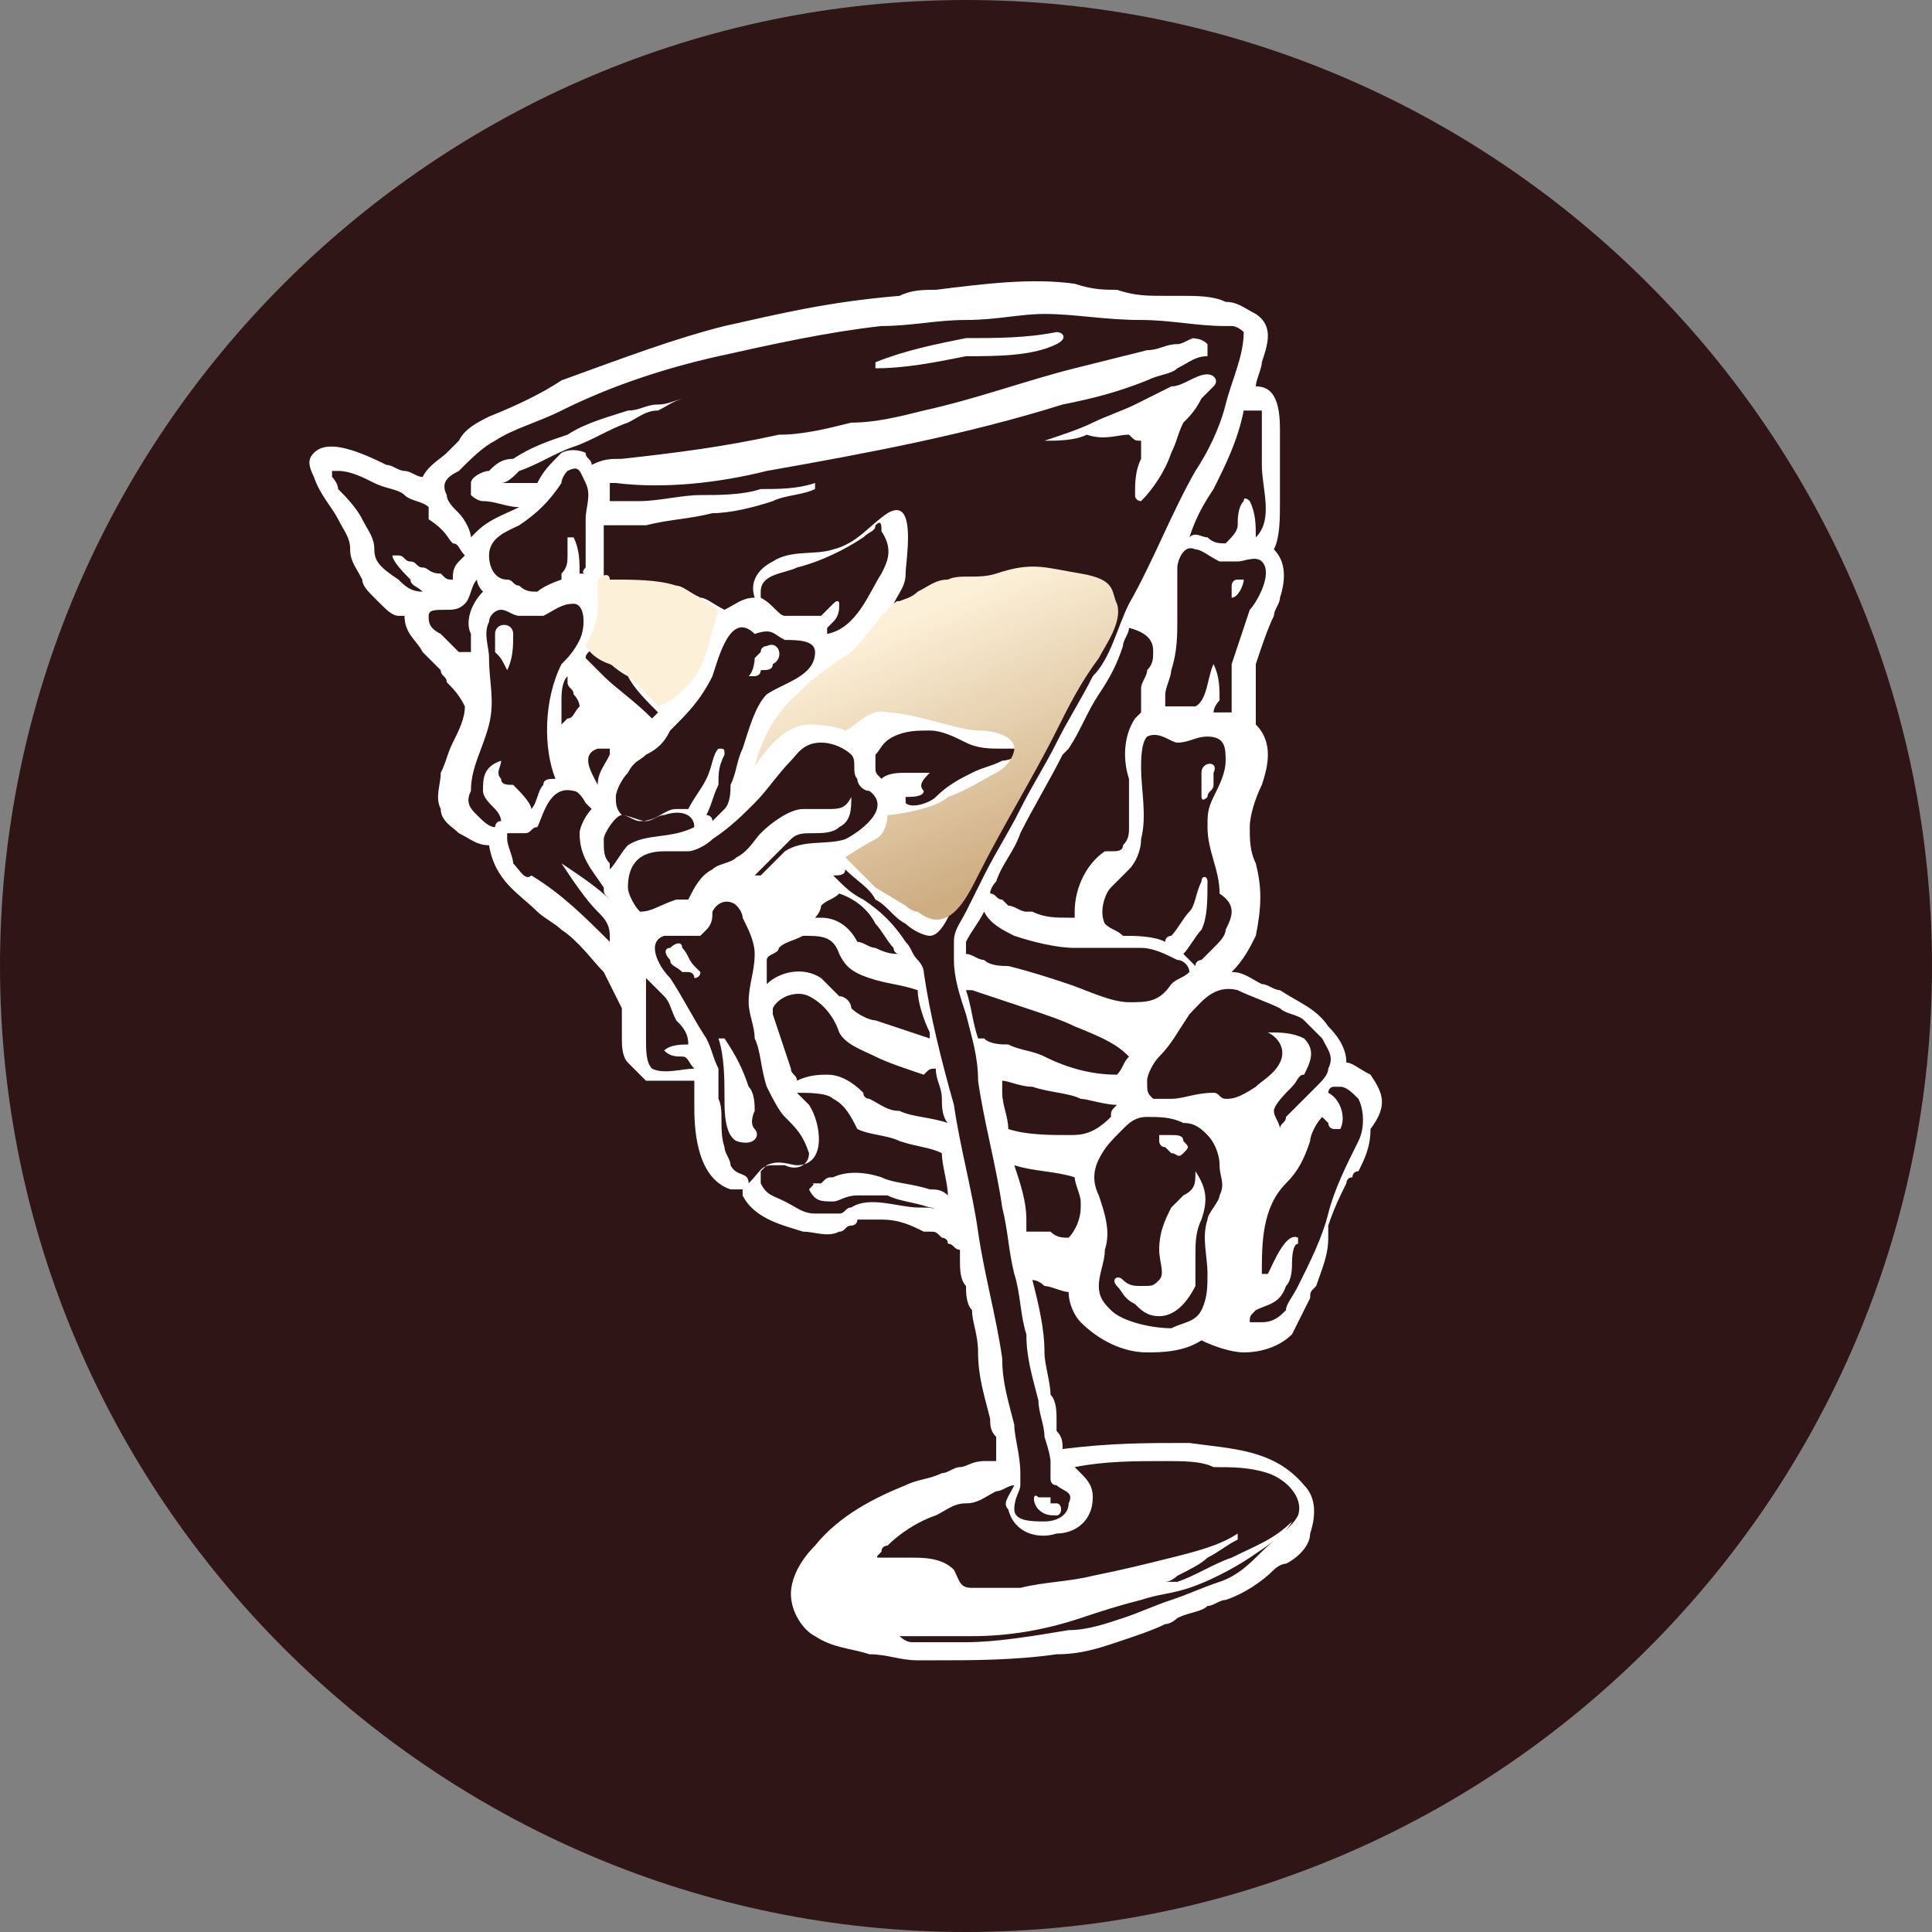<?xml version="1.0" encoding="utf-8"?>
<!-- Generator: Adobe Illustrator 27.9.0, SVG Export Plug-In . SVG Version: 6.00 Build 0)  -->
<svg version="1.1" id="圖層_1" xmlns="http://www.w3.org/2000/svg" xmlns:xlink="http://www.w3.org/1999/xlink" x="0px" y="0px"
	 viewBox="0 0 32 32" style="enable-background:new 0 0 32 32;" xml:space="preserve">
<rect x="0" y="0" width="32" height="32" fill="#808080" stroke="none"/>
<style type="text/css">
	.st0{fill:#2F1516;}
	.st1{fill:#FFFFFF;}
	.st2{fill:url(#SVGID_1_);}
	.st3{fill:url(#SVGID_00000018238490306582678480000003416924908077831063_);}
</style>
<g>
	<g id="_圖層_1">
		<path class="st0" d="M16,0L16,0c8.8,0,16,7.2,16,16v0c0,8.8-7.2,16-16,16h0C7.2,32,0,24.8,0,16v0C0,7.2,7.2,0,16,0z"/>
		<g>
			<g>
				<path class="st1" d="M22.7,17.8c-0.2-0.1-0.3-0.2-0.4-0.2c0-0.2-0.1-0.4-0.3-0.6c-0.2-0.3-0.5-0.4-0.8-0.6
					c-0.1,0-0.2-0.1-0.3-0.1c-0.2-0.1-0.3-0.2-0.5-0.2c0.2-0.2,0.3-0.4,0.4-0.6c0.1-0.5,0.1-0.8,0-1.2c-0.1-0.2-0.1-0.4-0.1-0.6
					c0-0.2,0.1-0.5,0.2-0.7c0.1-0.3,0.2-0.7-0.1-1c0-0.1,0-0.2,0-0.4c0,0,0-0.1,0-0.1c0-0.2,0-0.3,0-0.5c0.1-0.3,0.2-0.6,0.3-0.8
					c0-0.1,0.1-0.2,0.1-0.3c0.1-0.3,0.1-0.6-0.1-0.8c0.1-0.2,0.1-0.5,0.1-0.8c0-0.1,0-0.1,0-0.2c0-0.1,0-0.3,0-0.4
					c0-0.1,0-0.2,0-0.3c0-0.1,0-0.2,0-0.3c0-0.6-0.2-0.7-0.4-0.7c0-0.1,0.1-0.3,0.1-0.4c0.1-0.3,0.2-0.6-0.1-0.8
					C20.6,5.1,20.5,5,20.3,5l0,0c-0.2-0.1-0.5-0.1-0.7-0.1c-0.1,0-0.2,0-0.3,0c-0.3,0-0.5,0-0.8-0.1c-0.2,0-0.4,0-0.7-0.1
					c-0.7-0.1-1.5,0-2.3,0.1c-0.2,0-0.4,0-0.6,0.1c-1.2,0.1-2,0.3-2.9,0.5c-0.8,0.2-1.6,0.5-2.7,0.9C9,6.5,8.6,6.7,8.1,6.9
					C7.9,7,7.7,7.1,7.6,7.3C7.5,7.4,7.5,7.4,7.4,7.5c0,0,0,0,0,0l0,0C7.3,7.6,7.1,7.7,7,7.9c-0.1,0-0.2-0.1-0.3-0.1
					c-0.1,0-0.2-0.1-0.3-0.1c-0.6-0.3-1-0.4-1.2-0.2c-0.1,0.1-0.1,0.2,0,0.4c0.1,0.3,0.3,0.5,0.4,0.7c0.1,0.2,0.2,0.3,0.2,0.5
					c0,0.2,0.1,0.3,0.2,0.5C6,9.7,6.1,9.8,6.2,9.9l0,0c0,0,0,0,0.1,0.1c0.1,0.1,0.2,0.2,0.3,0.2c0,0,0.1,0,0.1,0
					c0,0.3,0.2,0.4,0.3,0.6c0,0,0.1,0.1,0.1,0.1c0.1,0.1,0.1,0.1,0.2,0.2c0,0.1,0.1,0.1,0.1,0.2c0.1,0.1,0.2,0.2,0.3,0.4
					c0,0.2-0.1,0.4-0.2,0.6c-0.1,0.2-0.1,0.3-0.2,0.5c0,0.2-0.1,0.4,0,0.6c0,0.2,0.2,0.3,0.3,0.4l0,0C7.8,13.9,7.9,14,8.1,14
					c0,0,0,0,0,0c0.1,0.6,0.5,0.8,0.8,1.1c0.1,0.1,0.3,0.2,0.4,0.3c0.3,0.2,0.5,0.5,0.7,0.7c0.1,0.2,0.2,0.4,0.3,0.6
					c0,0,0,0.1,0,0.1c0,0.1,0,0.1,0,0.2c0,0.1,0,0.2,0,0.2c0,0.1,0,0.3,0.1,0.4l0,0c0.1,0.1,0.2,0.2,0.3,0.3c0.2,0,0.4,0,0.5,0
					c0,0,0.1,0,0.1,0c0.1,0,0.1,0,0.2,0c0,0.1,0,0.2,0,0.4c0,0.3,0,1.2,0.6,1.4c0.1,0,0.2,0,0.2,0c0,0,0,0.1,0,0.1
					c0.2,0.4,0.7,0.5,1,0.6h0c0.2,0,0.4,0.1,0.6,0c0.1,0,0.1-0.1,0.2-0.1c0,0,0.1,0,0.1-0.1c0.1,0,0.2,0,0.4,0
					c0.3,0,0.5,0.1,0.7,0.2c0,0,0.1,0,0.1,0c0.1,0,0.1,0,0.2,0.1c0,0,0.1,0,0.1,0.1c0.1,0,0.1,0.1,0.2,0.1c0,0.1,0,0.1,0,0.2
					c0,0.1,0,0.3,0.1,0.4c0,0.1,0,0.3,0.1,0.4c0,0.2,0.1,0.4,0.1,0.7c0,0.4,0.1,0.7,0.2,1.1c0,0.1,0,0.2,0.1,0.3c0,0.1,0,0.2,0,0.3
					c0,0,0,0.1,0,0.1c0,0-0.1,0-0.1,0c0,0-0.1,0-0.1,0c-0.2,0-0.3,0.1-0.4,0.1c-0.1,0-0.2,0.1-0.3,0.1c-0.2,0.1-0.4,0.1-0.6,0.2
					c-0.5,0.2-1.1,0.5-1.5,1c-0.3,0.3-0.4,0.6-0.4,0.8c0,0.3,0.2,0.6,0.4,0.7c0.3,0.2,0.6,0.2,0.9,0.3c0.3,0,0.5,0.1,0.8,0.1
					c0.1,0,0.2,0,0.3,0c0.6,0,1.3,0,2-0.1c0.4,0,0.7-0.1,1-0.2c0.3-0.1,0.6-0.2,0.8-0.3c0.1,0,0.2-0.1,0.2-0.1
					c0.2-0.1,0.4-0.1,0.5-0.2c0.1,0,0.2-0.1,0.3-0.1c0.3-0.1,0.6-0.3,0.8-0.5c0,0,0.1-0.1,0.2-0.1c0.2-0.1,0.4-0.3,0.4-0.5
					c0.1-0.3,0.1-0.6-0.1-0.8c-0.5-0.6-1.2-0.6-1.9-0.7h-0.1c-0.6,0-1.2,0-2,0.1c0-0.1,0-0.2-0.1-0.3c0-0.1,0-0.2,0-0.2
					c0-0.1,0-0.3-0.1-0.4c0-0.2-0.1-0.5-0.1-0.7c0-0.4-0.1-0.8-0.2-1.2v0c0,0,0.1,0,0.2,0.1c0.1,0,0.3,0.1,0.4,0.1
					c0,0.2,0.1,0.4,0.2,0.5c0.3,0.3,0.7,0.5,1.1,0.5c0.2,0,0.6,0,0.9-0.2c0.2,0.1,0.5,0.2,0.7,0.2l0,0c0.3,0,0.6-0.1,0.8-0.3
					c0.1-0.2,0.2-0.4,0.3-0.6c0-0.1,0-0.1,0.1-0.2c0.1-0.3,0.2-0.5,0.2-0.8c0-0.1,0-0.1,0-0.2c0.1-0.3,0.2-0.5,0.3-0.7
					c0,0,0-0.1,0.1-0.1c0,0,0-0.1,0.1-0.1c0.1-0.2,0.2-0.4,0.2-0.7C23,18.3,22.9,18.1,22.7,17.8L22.7,17.8z M21.3,21.7
					c-0.1,0.1-0.2,0.2-0.4,0.2c-0.1,0-0.1,0-0.2,0c0-0.1,0-0.1,0.1-0.2c0.2-0.1,0.4-0.1,0.5-0.4c0.1-0.1,0.1-0.3,0.1-0.4
					c0,0,0-0.3,0.1-0.3c0,0,0-0.1,0-0.1c-0.2-0.1-0.4,0.4-0.5,0.6c0,0-0.1,0-0.1,0c0-0.5,0-1.1,0.4-1.5c0.2-0.2,0.3-0.4,0.4-0.7
					c0-0.1,0.1-0.3,0.2-0.4c0,0,0.1,0.1,0.1,0.1c0,0,0,0.1,0.1,0.1c0,0,0,0,0.1,0c0.1-0.2,0-0.5-0.2-0.6c0,0,0-0.1,0.1-0.1
					c0,0,0.1,0,0.1,0c0.1,0,0.2,0.1,0.3,0.2c0.1,0.2,0.1,0.5,0,0.7c-0.2,0.4-0.4,0.8-0.5,1.2c-0.1,0.4-0.3,0.8-0.5,1.2
					C21.4,21.5,21.3,21.6,21.3,21.7z M20,21.1c0,0.2,0,0.4-0.1,0.6c-0.1,0.2-0.3,0.2-0.5,0.3c-0.3,0-0.8-0.1-1-0.3
					c-0.1-0.1-0.2-0.2-0.2-0.4c0-0.2,0.1-0.4,0.1-0.6c0.1-0.3,0-0.6-0.1-0.9c-0.1-0.2-0.1-0.4,0-0.6c0.1-0.2,0.2-0.3,0.4-0.5
					c0.1-0.1,0.2-0.2,0.4-0.2c0.2,0,0.4,0,0.6,0.1c0.2,0,0.3,0.1,0.4,0.2c0.1,0.1,0.2,0.3,0.2,0.5c0,0.2,0.1,0.3,0,0.5
					c0,0.1-0.2,0.3-0.2,0.4C19.9,20.5,20,20.8,20,21.1L20,21.1z M17.7,18.8c-0.3,0-0.7,0-1-0.1c0-0.2-0.1-0.4-0.1-0.6
					c0-0.1,0-0.1,0-0.2c0.1,0,0.3,0.1,0.5,0.1c0.3,0.1,0.6,0.1,0.8,0.2c0.1,0,0.4,0.1,0.6,0.1c-0.1,0.1-0.1,0.1-0.1,0.2
					C18.1,18.8,17.9,18.8,17.7,18.8L17.7,18.8z M17.4,24.2c0,0.1,0,0.1,0,0.2c0,0,0,0,0,0.1c0,0,0,0.1,0.1,0.1c0,0,0,0,0,0
					c0.1,0.1,0.3,0.1,0.2,0.3c0,0.2-0.2,0.3-0.4,0.3c-0.2,0-0.5,0-0.5-0.2c0-0.2,0.1-0.3,0.1-0.4c0-0.1,0-0.1,0-0.2
					c0-0.3-0.1-0.6-0.1-0.8c-0.1-0.4-0.2-0.7-0.2-1.1c-0.1-0.7-0.3-1.4-0.4-2.1c-0.1-0.7-0.3-1.4-0.4-2.1c-0.2-0.7-0.4-1.5-0.5-2.2
					c0,0,0,0,0,0c0,0,0,0,0,0c0-0.1-0.1-0.2-0.1-0.2c-0.1-0.1-0.1-0.2-0.2-0.3c-0.2-0.3-0.4-0.5-0.7-0.7c-0.2-0.1-0.3-0.2-0.5-0.4
					c0.1,0,0.2,0,0.2-0.1c0.2,0.2,0.4,0.3,0.5,0.5c0.2,0.1,0.3,0.3,0.5,0.4c0.1,0.1,0.3,0.2,0.4,0.2c0.1,0,0.2-0.1,0.3-0.3
					c0.1-0.2,0.2-0.3,0.3-0.5c0.1-0.2,0.2-0.4,0.3-0.6c0.1-0.2,0.2-0.4,0.3-0.6c0.1-0.2,0.2-0.3,0.2-0.5c0-0.1,0.1-0.2,0.2-0.3
					c0,0,0.4-1.2,0.8-1.7c0.2-0.2,0.5-0.6,0.4-0.9c0-0.1,0-0.1,0-0.1c0,0,0-0.1-0.1-0.1c-0.1-0.1-0.3-0.2-0.5-0.2
					c-0.2-0.1-0.4-0.1-0.6-0.1c-0.1,0-0.1,0-0.2,0c-0.1,0-0.3,0-0.4,0c-0.3,0-0.6,0.1-0.9,0.2C15.4,9.8,15,9.9,14.8,10
					c0.1-0.2,0.2-0.3,0.2-0.5c0-0.2,0.2-1.3-0.3-1c-0.3,0.2-0.5,0.5-0.9,0.6c-0.3,0.1-0.7,0-1,0.2c-0.2,0.1-0.4,0.3-0.3,0.6
					c-0.2,0-0.3,0.1-0.5,0.2c-0.2-0.1-0.3-0.2-0.4-0.2c-0.2-0.1-0.5-0.1-0.7-0.2c-0.3-0.1-0.6-0.1-0.9-0.1c0,0,0-0.1,0-0.1
					C10,9.2,10,9,10,8.7c0,0,0,0,0,0c0,0,0.2,0,0.3,0c0.1,0,0.3,0,0.4,0c0.4-0.1,0.7-0.1,1.1-0.2c0.3,0,0.7-0.1,1-0.2
					c0.2-0.1,0.5-0.1,0.7-0.2c0,0,0-0.1,0-0.1c-0.3,0.1-0.6,0.1-0.9,0.1c-0.3,0.1-0.7,0.1-1,0.1c-0.3,0-0.7,0.1-1,0.1
					c-0.2,0-0.4,0-0.5,0c0-0.1,0-0.2,0-0.3c0,0,0.1,0,0.1,0C11,8.1,11.9,8,12.7,7.8c1.7-0.3,3.3-0.6,4.9-1.1
					c0.5-0.1,0.9-0.2,1.4-0.4c0.2-0.1,0.4-0.1,0.5-0.2C19.7,6,19.8,5.9,20,5.9c0,0,0,0,0,0c0,0,0,0,0,0c0,0,0,0,0-0.1
					c0,0,0-0.1,0-0.1c-0.1-0.1-0.2-0.1-0.4-0.1c-0.1,0-0.2,0-0.3,0c-0.1,0-0.1,0-0.2,0c0,0,0,0,0,0c0.1,0,0.3,0,0.4,0
					c0.1,0,0.2,0,0.3,0c-0.1,0-0.2,0.1-0.3,0.1c-0.2,0-0.3,0.1-0.5,0.1c-0.4,0.1-0.8,0.2-1.2,0.3c-0.8,0.2-1.6,0.5-2.5,0.7
					c-0.4,0.1-0.8,0.2-1.2,0.2c-0.4,0.1-0.8,0.2-1.2,0.2c-0.9,0.2-1.7,0.3-2.6,0.4c-0.2,0-0.3,0-0.5,0.1c0-0.1-0.1-0.1-0.1-0.2
					C9.7,7.5,9.5,7.4,9.3,7.5C9.1,7.7,9,7.8,8.9,8C8.8,8,8.6,8,8.4,8c0,0-0.1,0-0.1,0C8.4,8,8.5,7.9,8.6,7.8
					c0.3-0.1,0.6-0.3,0.9-0.4c0.3-0.1,0.6-0.3,0.9-0.4c0.2-0.1,0.3-0.2,0.5-0.2c0.2-0.1,0.3-0.2,0.5-0.2c0,0,0,0,0,0
					c-0.2,0-0.3,0.1-0.5,0.1c-0.2,0-0.3,0.1-0.5,0.1c-0.3,0.1-0.7,0.2-1,0.4C9.1,7.3,8.8,7.4,8.5,7.6C8.3,7.6,8.2,7.7,8.1,7.8
					C8,7.8,7.8,7.9,7.8,8l0,0c0,0,0,0,0,0.1c0,0,0,0,0,0.1c0,0,0,0,0,0c0,0,0,0,0,0l0,0C7.8,8.2,7.9,8.3,8,8.3
					c0.2,0,0.4,0.1,0.6,0.1C8.4,8.5,8.1,8.6,7.9,8.8c0,0-0.1,0.1-0.1,0.1C7.8,8.8,7.7,8.6,7.6,8.5C7.5,8.4,7.4,8.3,7.4,8.2
					C7.3,8,7.4,7.9,7.6,7.8c0,0,0,0,0,0C7.8,7.6,8,7.4,8.2,7.3C8.5,7.1,8.9,7,9.3,6.8c0.8-0.4,1.7-0.7,2.6-0.9
					c0.9-0.2,1.8-0.4,2.7-0.5c0.5,0,0.9-0.1,1.4-0.1c0.5,0,0.9-0.1,1.3-0.1c0.5,0,1,0.1,1.6,0.1c0.5,0,0.9,0.1,1.4,0.1
					c0,0,0,0,0.1,0c0.1,0,0.2,0.1,0.2,0.1c0,0.4-0.2,0.8-0.3,1.2c-0.1,0.4-0.3,0.8-0.5,1.1c-0.4,0.7-0.7,1.5-1.1,2.2
					c-0.2,0.4-0.3,0.9-0.6,1.2c-0.2,0.4-0.4,0.7-0.6,1.1c-0.2,0.4-0.4,0.7-0.6,1.1c-0.2,0.4-0.4,0.7-0.6,1.1
					c-0.1,0.2-0.2,0.4-0.3,0.6c-0.1,0.2-0.2,0.3-0.2,0.5c0,0.1,0,0.2,0,0.3c0,0.3,0.1,0.6,0.2,0.9c0.1,0.4,0.2,0.7,0.2,1.1
					c0.1,0.7,0.3,1.4,0.4,2.1c0.1,0.4,0.1,0.7,0.2,1.1c0.1,0.3,0.1,0.7,0.2,1c0,0.4,0.1,0.7,0.2,1.1c0,0.2,0.1,0.4,0.1,0.6
					C17.4,24.1,17.4,24.2,17.4,24.2L17.4,24.2z M20.1,24.3c0.3,0,0.6,0,0.9,0.1c0.3,0.1,0.6,0.4,0.5,0.7c-0.1,0.2-0.4,0.4-0.6,0.6
					c-0.2,0.2-0.4,0.4-0.7,0.5c-0.3,0.1-0.5,0.2-0.8,0.3c-0.3,0.1-0.5,0.2-0.8,0.3C18.3,26.9,18,27,17.7,27
					c-0.6,0.1-1.2,0.2-1.7,0.2c-0.3,0-0.6,0-0.9,0c-0.1,0-0.2-0.1-0.2-0.1c0.4,0,0.8,0,1.2,0c0.6,0,1.2-0.1,1.8-0.3
					c0.3-0.1,0.6-0.2,1-0.3c0.3-0.1,0.5-0.1,0.8-0.2c0.3-0.1,0.7-0.3,1-0.5c0.3-0.2,0.6-0.4,0.7-0.6c0,0,0-0.1,0,0
					c-0.3,0.3-0.6,0.4-1,0.6c-0.3,0.1-0.6,0.3-0.9,0.4c0,0,0,0,0,0c-0.1,0-0.1,0-0.2,0c0.1,0,0.2-0.1,0.2-0.1
					c0.2-0.1,0.4-0.2,0.5-0.3c0.2-0.1,0.3-0.2,0.5-0.3c0,0,0-0.1,0-0.1c-0.3,0.2-0.7,0.3-1.1,0.4c-0.4,0.1-0.8,0.2-1.3,0.3
					c-0.4,0.1-0.8,0.1-1.2,0.2c-0.1,0-0.2,0-0.3,0c-0.2,0-0.3,0-0.5,0c-0.2,0-0.2-0.1-0.3-0.3c-0.2-0.2-0.5-0.2-0.7-0.2
					c-0.2,0-0.3,0-0.5,0c-0.1,0-0.1,0,0-0.1c0-0.1,0.1-0.1,0.1-0.1c0.2-0.2,0.5-0.4,0.8-0.5c0.2-0.1,0.3-0.2,0.5-0.2
					c0.2,0,0.3-0.1,0.5-0.2c0.1,0,0.2-0.1,0.3-0.1l0,0c-0.1,0.2-0.2,0.3-0.1,0.4c0.1,0.4,0.5,0.5,0.8,0.4c0.3,0,0.6-0.2,0.6-0.6
					c0-0.2-0.1-0.3-0.2-0.4c0,0-0.1-0.1-0.1-0.1c0.5-0.1,1-0.1,1.5-0.1C19.6,24.2,19.9,24.2,20.1,24.3L20.1,24.3z M13.4,19.7
					c0.1,0.2,0.2,0.2,0.4,0.2c0.1,0,0.2-0.1,0.4-0.1c0.2,0,0.3,0,0.5,0c0.2,0.1,0.4,0.1,0.7,0.2c0.1,0,0.2,0.1,0.3,0.1c0,0,0,0,0,0
					c-0.2-0.1-0.3-0.1-0.5-0.1c-0.3,0-0.8-0.2-1.1,0c-0.1,0-0.1,0.1-0.2,0.1c-0.1,0-0.3,0-0.4,0c-0.2,0-0.3-0.1-0.5-0.2
					c-0.2-0.1-0.3-0.1-0.4-0.3c0,0,0-0.1,0-0.2c0,0,0.1-0.1,0.1-0.1c0.2-0.1,0.4,0,0.5,0c0.5,0,0.4-0.7,0.2-1
					c-0.1-0.1-0.1-0.1-0.2-0.2c0.2,0,0.5,0,0.6,0.1c0.2,0.1,0.3,0.3,0.4,0.5c0.2,0.1,0.5,0.1,0.7,0.2c0.3,0.1,0.5,0.1,0.7,0.2
					c0,0.2,0.1,0.5,0.1,0.7c-0.1-0.1-0.2-0.1-0.3-0.1c-0.3-0.1-0.6-0.1-0.8-0.2c-0.3-0.1-0.6-0.1-0.8,0c-0.1,0-0.1,0-0.2,0.1
					c-0.1,0-0.2,0-0.2,0C13.5,19.6,13.5,19.6,13.4,19.7C13.4,19.6,13.4,19.6,13.4,19.7C13.4,19.6,13.4,19.6,13.4,19.7L13.4,19.7z
					 M12.1,19.3c0-0.1-0.1-0.2-0.1-0.3c-0.1-0.3,0-0.6-0.1-0.8c0-0.1,0-0.1,0-0.2c0-0.1,0-0.2,0-0.3c-0.1-0.2-0.1-0.3-0.2-0.5
					c-0.2-0.3-0.4-0.7-0.6-1c-0.2-0.2-0.4-0.6-0.1-0.7c0.1,0,0.2,0,0.3,0c0.1,0,0.2,0,0.3,0c0,0,0.1-0.1,0.1-0.1c0,0,0,0,0,0
					c0.1-0.1,0.1-0.2,0.1-0.3c0.1-0.2,0.3-0.2,0.4-0.1c0,0,0.1,0.1,0.1,0.2c0.1,0.2,0.2,0.4,0.2,0.6c0,0.3-0.1,0.5-0.1,0.8
					c0,0.2,0.1,0.4,0.1,0.6c0.1,0.2,0.1,0.5,0.2,0.8c0.1,0.2,0.2,0.4,0.3,0.5c0.2,0.2,0.3,0.3,0.4,0.6c0,0.2-0.2,0.3-0.4,0.2
					c-0.1,0-0.2,0-0.2,0c-0.2,0-0.2,0.1-0.4,0.3C12.4,19.4,12.2,19.5,12.1,19.3L12.1,19.3z M10.7,16.6c0-0.1,0-0.3,0-0.4
					c0.1,0.1,0.2,0.2,0.3,0.3c0.1,0.1,0.1,0.2,0.2,0.4c0.1,0.1,0.2,0.2,0.2,0.4c-0.1,0-0.3,0-0.4,0.1c0,0,0,0,0,0
					c0.1,0.1,0.2,0.1,0.3,0.1c0.1,0,0.1,0.1,0.2,0.2c-0.2,0-0.5,0.1-0.7,0c-0.1-0.1-0.1-0.3-0.1-0.5C10.7,17,10.7,16.8,10.7,16.6
					L10.7,16.6z M10.6,15.1c-0.1-0.1-0.2-0.3-0.2-0.4c0-0.4,0.2-0.6,0.6-0.6c0.1,0,0.2,0,0.4,0c0.1,0,0.3-0.1,0.4-0.2
					c0.3-0.2,0.5-0.4,0.7-0.6s0.4-0.5,0.6-0.7c0.1-0.1,0.2-0.3,0.5-0.3c0.2,0,0.4,0.1,0.5,0.2c0.1,0.1,0,0.3,0.1,0.4
					c0,0.1,0.1,0.2,0.2,0.2c0.4,0.3-0.2,0.7-0.4,0.8c-0.3,0.1-0.7,0-1,0.2c-0.1,0.1-0.2,0.2-0.3,0.3c0,0-0.1,0.1-0.1,0.1
					c0,0,0,0,0,0c0,0,0,0-0.1,0c0.2-0.2,0.4-0.4,0.6-0.6c0.1-0.1,0.2-0.1,0.4-0.1c0.1,0,0.3,0,0.4-0.1c0.2-0.1,0.2-0.3,0.2-0.5
					c0,0,0,0,0,0c-0.1,0.2-0.2,0.2-0.4,0.2c-0.1,0-0.3,0-0.4,0c-0.2,0-0.5,0.2-0.7,0.4c-0.1,0.1-0.2,0.3-0.4,0.4
					c-0.1,0.1-0.3,0.1-0.4,0.2c-0.2,0.1-0.3,0.3-0.4,0.5c-0.1,0-0.1,0-0.2,0C10.9,15,10.8,15.1,10.6,15.1L10.6,15.1z M8.5,14.3
					c0-0.1-0.1-0.3-0.1-0.4c0,0,0,0,0-0.1c0,0,0,0,0,0c0.1,0,0.2,0,0.3,0c0.1,0,0.1-0.1,0.2-0.1c0.1-0.2,0.2-0.7,0.6-0.6
					c0.1,0,0.2,0.2,0.2,0.2c0,0,0.1,0.1,0.1,0.1c-0.1,0.1-0.2,0.3-0.2,0.4c0,0.4,0.2,0.6,0.4,0.9c0,0.1,0,0.1,0.1,0.2
					c-0.2-0.2-0.5-0.4-0.8-0.6c0,0,0,0,0,0c0.2,0.3,0.4,0.6,0.6,0.8c0.1,0.1,0.2,0.2,0.2,0.4c0,0,0,0,0,0.1
					c-0.4-0.4-0.8-0.8-1.3-1.1C8.7,14.6,8.6,14.4,8.5,14.3L8.5,14.3z M8.3,12.6C8.3,12.6,8.2,12.5,8.3,12.6C8,12.7,8,12.9,8,13.1
					c0,0.1,0.1,0.2,0.2,0.3c0,0,0.1,0.1,0.1,0.2c-0.1,0-0.1,0.1-0.1,0.1c0,0,0,0,0,0c-0.1,0-0.2-0.1-0.3-0.2
					c-0.1-0.1-0.2-0.2-0.1-0.4c0-0.4,0.2-0.7,0.3-1.1c0.1-0.4,0-0.7,0-1.1c0-0.2-0.1-0.4,0-0.6c0-0.1,0.1-0.2,0.2-0.2
					c0.1,0,0.2,0.1,0.3,0.1c0.1,0,0.2,0,0.4,0c0.2-0.1,0.3-0.2,0.5-0.2c0.2,0,0.2,0.4,0.1,0.6c-0.1,0.2-0.2,0.3-0.3,0.4
					c-0.3,0.6-0.3,1.4-0.1,1.9C9.1,12.9,9,12.9,9,13c-0.1,0.1-0.1,0.3-0.2,0.4c0,0,0,0,0,0c0-0.1-0.2-0.3-0.3-0.4
					C8.4,13,8.3,13,8.3,12.9C8.2,12.8,8.3,12.7,8.3,12.6L8.3,12.6z M6.8,9.6c0,0.1,0.1,0.1,0.2,0.2l0,0c-0.2,0-0.3-0.1-0.4-0.2
					C6.3,9.4,6.2,9.3,6.2,9.1c0-0.2-0.1-0.3-0.2-0.5C5.9,8.4,5.7,8.2,5.6,8.1c0-0.1-0.1-0.2-0.1-0.2c0,0,0,0,0-0.1c0,0,0.1,0,0.1,0
					C5.8,7.8,6,7.9,6.2,8c0.2,0.1,0.4,0.1,0.5,0.2c0.1,0.1,0.3,0.1,0.4,0.2c0,0,0,0,0,0c0,0,0,0.1,0,0.1c0,0,0,0,0,0
					c0,0,0,0.1,0,0.1C7.4,8.8,7.4,8.9,7.5,9C7.6,9,7.6,9.1,7.7,9.2c0,0-0.1,0.1-0.1,0.1C7.5,9.4,7.5,9.5,7.5,9.6c0,0,0,0,0,0
					c-0.1,0-0.1,0-0.2-0.1C7.1,9.5,7.1,9.4,7,9.4c-0.1,0-0.1-0.1-0.2-0.1c-0.1,0-0.1-0.1-0.2-0.1c0,0-0.1,0-0.1,0
					C6.5,9.3,6.7,9.5,6.8,9.6L6.8,9.6z M7.1,10.2c0-0.1,0.1-0.1,0.3-0.1c0.1,0,0.2,0,0.3-0.1c0.1-0.1,0.1-0.3,0.2-0.4l0,0
					c0,0.1,0.1,0.2,0.1,0.2c-0.2,0.2-0.3,0.5-0.2,0.7c0,0.1,0,0.2,0,0.3l0,0h0c0,0-0.1,0-0.1,0c0,0-0.1,0-0.1,0
					c-0.1-0.1-0.2-0.2-0.3-0.3C7.1,10.4,7.1,10.3,7.1,10.2L7.1,10.2z M15.4,12.8c-0.1,0-0.1,0-0.2,0c-0.1,0-0.1,0-0.2,0
					c-0.1,0-0.3,0-0.4,0.1c0,0,0,0,0,0c-0.1-0.1-0.1-0.1-0.1-0.2c0-0.1,0-0.2,0-0.2c0.1-0.1,0.1-0.2,0.3-0.3
					c0.2-0.1,0.4-0.1,0.6-0.1c0.2,0,0.4,0.1,0.6,0.2c0.2,0.1,0.4,0.1,0.6,0.1c0,0,0.2,0,0.3,0c0.1,0.1-0.2,0.2-0.3,0.2
					c-0.2,0.1-0.3,0.1-0.5,0.2c-0.2,0.1-0.4,0.2-0.6,0.4c-0.1,0.1-0.4,0.2-0.5,0.1c0,0,0,0,0,0c0,0,0,0,0-0.1c0.1,0,0.3,0,0.3-0.1
					C15.2,13,15.3,12.9,15.4,12.8C15.5,12.8,15.4,12.8,15.4,12.8L15.4,12.8z M14.6,9.5c-0.2,0.3-0.4,0.9-0.9,1c0,0,0,0,0-0.1
					c0,0,0.1-0.1,0.1-0.1c0.1-0.1,0.1-0.2,0.1-0.3c0,0,0-0.1-0.1,0c-0.1,0.1-0.1,0.1-0.2,0.2c0,0-0.1,0-0.1,0c0,0-0.1,0-0.1,0
					c0,0-0.1,0-0.1,0c-0.1,0-0.2,0-0.3,0c-0.1,0-0.2-0.2-0.4-0.3c0,0,0-0.1,0-0.1c0-0.3,0.4-0.3,0.6-0.4c0.4-0.1,0.8-0.3,1.1-0.5
					c0.1-0.1,0.2-0.1,0.2-0.2c0.1-0.1,0.1,0,0.1,0.1C14.8,9.1,14.7,9.3,14.6,9.5L14.6,9.5z M13,10.6c0.2,0,0.5,0,0.5,0.2
					c0,0.4-0.5,0.5-0.8,0.7c-0.2,0.2-0.3,0.6-0.4,0.9c-0.1,0.2-0.1,0.4-0.2,0.6c0,0.1,0,0.3-0.1,0.4c-0.1,0.1-0.1,0.1-0.2,0.2
					c0-0.1-0.1-0.1-0.1-0.1c0.1-0.2,0.1-0.3,0.2-0.5c0-0.2,0-0.3,0.1-0.5c0-0.1,0-0.1-0.1-0.1c-0.1,0.1-0.1,0.3-0.2,0.5
					c-0.1,0.2-0.2,0.3-0.3,0.5c-0.1,0-0.1,0-0.2,0c-0.2,0-0.3,0.2-0.6,0.2c-0.1,0-0.2-0.1-0.3-0.1c-0.1-0.1-0.1-0.2-0.1-0.3
					c0-0.1,0.1-0.3,0.2-0.4c0.1-0.2,0.2-0.2,0.3-0.3c0.2-0.1,0.3-0.2,0.4-0.4c0.3-0.3,0.5-0.5,0.7-0.9c0.1-0.3,0.3-1.1,0.7-0.7
					C12.8,10.4,12.8,10.5,13,10.6L13,10.6z M11.5,13.7C11.5,13.7,11.5,13.7,11.5,13.7c-0.4,0.2-0.8,0.1-1.1,0.3
					c-0.1,0.1-0.2,0.3-0.3,0.4c0,0,0,0,0-0.1C10,14.2,10,14.1,10,13.9c0-0.1,0.2-0.4,0.3-0.4c0.1,0,0.3,0.1,0.4,0.1
					c0.1,0,0.2-0.1,0.3-0.1C11.3,13.4,11.5,13.5,11.5,13.7L11.5,13.7z M10.9,11.8c0,0-0.1,0.1-0.1,0.1c0,0,0,0,0,0
					c-0.3-0.3-0.6-0.5-0.8-0.7c-0.1-0.1-0.2-0.2-0.3-0.3c0-0.1,0.1-0.1,0.1-0.2c0.2,0.2,0.4,0.4,0.6,0.5
					C10.5,11.4,10.7,11.6,10.9,11.8C10.9,11.7,10.9,11.8,10.9,11.8L10.9,11.8z M10.1,12.5L10.1,12.5C10,12.7,9.9,12.8,9.9,13
					c0,0,0,0,0,0c-0.1-0.2-0.3-0.5,0-0.6c0,0,0.1,0,0.2,0c0,0,0,0,0,0.1C10.1,12.4,10.1,12.5,10.1,12.5L10.1,12.5z M9.6,11.7
					C9.6,11.7,9.6,11.7,9.6,11.7c-0.1,0.1-0.1,0.2-0.2,0.2c0,0-0.1,0.1-0.1,0.1c0-0.1,0-0.3,0-0.4c0-0.1,0-0.3,0.1-0.4
					c0,0,0,0,0,0.1c0,0.1,0.1,0.1,0.1,0.2C9.6,11.6,9.6,11.7,9.6,11.7z M9.7,8.6c0,0.2,0,0.4,0,0.6c0,0.1,0,0.1,0,0.2
					c0,0-0.1,0.1,0,0.1c0,0,0,0,0,0c0,0,0,0-0.1,0c0-0.2,0-0.4-0.1-0.6c0,0-0.1,0-0.1,0c0,0,0,0.1,0,0.1c0,0.1,0,0.1,0,0.2
					c0,0.1,0,0.2-0.1,0.3c0,0,0,0,0,0.1c0,0,0,0,0,0C9,9.7,8.9,9.8,8.9,9.8c-0.1,0-0.2,0-0.3-0.1c-0.1,0-0.1-0.1-0.2-0.1
					C8.2,9.6,8.1,9.4,8.1,9.2c0-0.3,0.3-0.4,0.5-0.5C8.9,8.5,9.1,8.3,9.3,8c0-0.1,0.1-0.2,0.1-0.2c0.2-0.1,0.2,0,0.3,0.2
					C9.8,8.2,9.7,8.4,9.7,8.6L9.7,8.6z M13.9,14.8C13.9,14.8,13.9,14.8,13.9,14.8L13.9,14.8C13.9,14.8,13.9,14.8,13.9,14.8
					c0.3,0.1,0.5,0.3,0.6,0.5c0.1,0.1,0.2,0.3,0.3,0.4c0,0,0,0.1,0.1,0.1c-0.1,0-0.2,0-0.4-0.1c-0.1,0-0.2-0.1-0.3-0.1
					c-0.1-0.2-0.3-0.4-0.6-0.4c0,0-0.1,0-0.1,0l0,0c0,0,0.1-0.1,0.1-0.2C13.7,14.9,13.8,14.9,13.9,14.8
					C13.8,14.8,13.8,14.8,13.9,14.8C13.9,14.8,13.9,14.8,13.9,14.8L13.9,14.8L13.9,14.8z M14.5,16.9c-0.1,0-0.3-0.1-0.4-0.2
					c0-0.1-0.1-0.2-0.2-0.2c-0.1-0.1-0.2-0.2-0.3-0.3c-0.3-0.2-0.7-0.1-0.9,0.1c0-0.1,0-0.3,0-0.4c0,0,0,0,0,0c0,0,0,0,0,0
					c0-0.1,0.2-0.1,0.2-0.2c0.1-0.1,0.2-0.1,0.4-0.2c0.3,0,0.5,0,0.6,0.3c0.1,0.2,0.2,0.3,0.5,0.4c0.3,0.1,0.5,0.1,0.8,0.2
					c0,0.2,0.1,0.5,0.2,0.7c0,0,0,0,0,0.1C15.1,17.1,14.8,17,14.5,16.9L14.5,16.9z M15.5,17.7c0,0.2,0.1,0.3,0.1,0.5
					c0,0.1,0,0.3,0.1,0.4c-0.3-0.1-0.6-0.1-0.8-0.2c-0.2,0-0.3-0.1-0.5-0.2c0,0-0.1,0-0.1-0.1c-0.2-0.2-0.4-0.3-0.6-0.3
					c-0.1,0-0.3,0-0.5,0.1c0-0.1-0.1-0.1-0.1-0.2c-0.1-0.3-0.2-0.6-0.3-0.9c0,0,0-0.1,0-0.1c0.1-0.2,0.4-0.3,0.6-0.2
					c0.2,0.1,0.4,0.3,0.5,0.6c0.1,0.2,0.4,0.3,0.6,0.4c0.2,0.1,0.5,0.2,0.8,0.3C15.4,17.7,15.4,17.7,15.5,17.7z M20.3,15.4
					c0,0.1-0.1,0.2-0.2,0.3c0,0-0.1,0.1-0.2,0.2c0,0-0.1,0-0.1,0.1c-0.1-0.1-0.1-0.1-0.2-0.2c0.1-0.1,0.2-0.3,0.3-0.4
					c0.1-0.2,0.1-0.5,0.1-0.8c0-0.1-0.1-0.1-0.1,0c-0.1,0.2-0.1,0.4-0.2,0.5c-0.1,0.1-0.2,0.3-0.3,0.4c0,0-0.1,0-0.1,0.1
					c-0.2-0.1-0.5-0.1-0.7-0.1c-0.1-0.1-0.2-0.1-0.3-0.2c-0.1-0.2,0-0.5,0.1-0.6c0.1-0.1,0.2-0.2,0.3-0.3c0.1-0.1,0.2-0.3,0.2-0.5
					c0.1-0.4,0-0.8,0-1.2c0-0.1,0-0.4,0.1-0.5c0.2-0.1,0.4,0.1,0.5,0.1c0.2,0,0.3-0.1,0.5-0.1c0.3,0,0.3,0.2,0.3,0.4
					c0,0.2-0.1,0.4-0.2,0.6c-0.1,0.2-0.1,0.3-0.1,0.5c0,0.4,0.2,0.7,0.2,1.1C20.5,15,20.4,15.2,20.3,15.4z M18.7,16.6
					c-0.3,0-0.7-0.2-1-0.3c-0.3-0.1-0.6-0.2-1-0.3c-0.1,0-0.3,0-0.4-0.1c-0.1,0-0.2-0.1-0.3-0.1c0-0.1,0-0.1,0-0.2
					c0.1-0.2,0.2-0.3,0.3-0.5c0,0,0,0,0,0c0.1,0.2,0.3,0.3,0.5,0.4c0.3,0.1,0.7,0.2,1,0.2c0.4,0,0.7,0,1.1,0c0.2,0,0.4,0.1,0.6,0.2
					c0.1,0,0.2,0.1,0.2,0.2c-0.1,0.1-0.2,0.1-0.3,0.2c0,0,0,0,0,0C19.2,16.6,19,16.6,18.7,16.6z M18.7,17.5
					c-0.1,0.1-0.1,0.2-0.2,0.3c-0.4,0-0.8-0.1-1.2-0.3c-0.2-0.1-0.4-0.1-0.6-0.2c-0.1,0-0.3,0-0.4-0.1c0,0,0,0-0.1,0
					c-0.1-0.3-0.1-0.5-0.2-0.8c0,0,0,0,0,0c0,0,0.1,0,0.1,0c0.3,0.1,0.6,0.2,0.9,0.3c0.3,0.1,0.6,0.2,0.8,0.3
					C18.3,17.2,18.5,17.3,18.7,17.5L18.7,17.5z M19.1,10.8c0,0.1,0,0.2-0.1,0.3c0,0.1-0.1,0.2-0.1,0.3c0,0.1,0,0.3,0,0.4
					c0,0-0.1,0.1-0.1,0.1c-0.2,0.3-0.2,0.7-0.1,1c0,0.1,0,0.1,0,0.2c0,0,0,0.1,0,0.1c0,0.2,0,0.4,0,0.5c0,0.1,0,0.2-0.1,0.3
					c0,0.1-0.1,0.1-0.2,0.1c0,0,0,0-0.1,0c-0.3,0.2-0.5,0.6-0.5,1c0,0,0,0.1,0,0.1c0,0-0.1,0-0.1,0c-0.2,0-0.4,0-0.6-0.1h0
					c0,0-0.1,0-0.1,0c-0.1,0-0.2-0.1-0.3-0.1c0,0,0,0-0.1-0.1c-0.1,0-0.1-0.1-0.2-0.1c0-0.1,0.1-0.2,0.1-0.2
					c0.1-0.3,0.3-0.5,0.4-0.8c0.2-0.4,0.5-0.9,0.7-1.3l0.1-0.1c0.2-0.3,0.3-0.6,0.5-0.9c0.2-0.3,0.3-0.5,0.4-0.8
					c0-0.1,0.1-0.2,0.1-0.3C19.1,10.5,19.1,10.7,19.1,10.8z M20.7,10.1c-0.1,0.3-0.2,0.6-0.3,0.9c0,0.1,0,0.3,0,0.4
					c0,0.1,0,0.3,0,0.4c0,0-0.1,0-0.1,0c-0.1,0-0.1,0-0.2,0c0-0.1,0.1-0.2,0.1-0.2c0-0.2,0-0.4-0.1-0.6c0,0,0,0,0,0
					c-0.1,0.2-0.1,0.6-0.3,0.7c-0.1,0-0.2,0-0.3,0c0,0,0,0-0.1,0c0,0-0.1,0-0.1,0c0,0,0,0,0,0c0-0.1,0-0.2,0-0.2
					c0-0.1,0.1-0.3,0.1-0.4c0.1-0.3,0.1-0.6,0.1-0.8c0-0.3,0-0.6,0-0.9c0-0.1,0.1-0.4,0.3-0.3c0.1,0,0.2,0.1,0.4,0.2
					c0.1,0,0.2,0,0.3,0c0.1,0,0.3-0.1,0.4,0C21.1,9.5,20.8,10,20.7,10.1L20.7,10.1z M20.8,8.9L20.8,8.9C20.7,8.9,20.7,8.9,20.8,8.9
					c0-0.2,0-0.4-0.1-0.6c0,0-0.1-0.1-0.1,0c-0.1,0.1-0.1,0.3-0.1,0.4c0,0.1-0.1,0.2-0.2,0.3c-0.1,0-0.2,0-0.3-0.1
					c-0.1,0-0.2-0.1-0.3,0c0.1-0.3,0.2-0.5,0.4-0.8c0.2-0.4,0.4-0.8,0.5-1.3l0,0c0.1,0,0.2,0,0.3,0c0,0.1,0,0.3,0,0.3
					c0,0.2,0,0.4,0,0.6C20.9,8.1,21.1,8.6,20.8,8.9z M17,20.4c0-0.1,0-0.1,0-0.2c0-0.3-0.1-0.6-0.2-0.9c0.3,0.1,0.7,0.1,1,0.2
					c0,0.1,0.1,0.3,0.1,0.4c0,0,0,0,0,0.1c0,0.2-0.1,0.4-0.2,0.5c-0.1,0-0.2,0-0.3-0.1C17.3,20.4,17.1,20.4,17,20.4L17,20.4z
					 M20.3,18.2c-0.1,0-0.1-0.1-0.2-0.1c-0.3,0-0.5,0.1-0.7,0.1c-0.1,0-0.2,0-0.3,0c-0.1-0.1-0.1-0.1-0.1-0.3c0-0.1,0.1-0.3,0.2-0.4
					c0.2-0.2,0.3-0.4,0.5-0.7c0.2-0.2,0.4-0.5,0.8-0.4c0.2,0.1,0.5,0.2,0.7,0.3c0.1,0.1,0.3,0.1,0.4,0.2c0.1,0.1,0.2,0.2,0.3,0.3
					c0.1,0.2,0.2,0.3,0.1,0.5c0,0.1-0.1,0.2-0.2,0.3c-0.1,0.1-0.2,0.2-0.3,0.3c-0.1,0.1-0.1,0.1-0.2,0.2c0,0.1-0.1,0.1-0.1,0.2
					c0,0,0,0,0,0c0-0.1-0.1-0.2-0.1-0.3c0-0.1,0.2-0.3,0.3-0.4c0.1-0.1,0.1-0.2,0.2-0.2c0.1-0.2,0.2-0.4,0-0.6
					c-0.2-0.1-0.4-0.1-0.6-0.1c0,0,0,0,0,0c0.2,0.1,0.3,0.3,0.2,0.5c-0.1,0.2-0.3,0.3-0.4,0.4C20.5,18.2,20.4,18.2,20.3,18.2
					L20.3,18.2z"/>
				<path class="st1" d="M19.8,19.4c0,0.2,0,0.3-0.2,0.4c-0.1,0.1-0.1,0.1-0.2,0.2c-0.1,0.2-0.2,0.4-0.2,0.7c0,0.2,0.1,0.4,0,0.5
					c-0.1,0.1-0.1,0.1-0.3,0.1c-0.1,0-0.2,0-0.3-0.1c-0.1-0.1-0.2,0-0.1,0.1c0.1,0.1,0.1,0.2,0.3,0.3c0.1,0.1,0.2,0.2,0.4,0.2
					c0.3,0,0.5-0.3,0.6-0.5c0-0.2,0-0.3,0-0.5c0-0.2,0-0.4,0.1-0.6C20,19.9,20,19.7,19.8,19.4L19.8,19.4L19.8,19.4z"/>
				<path class="st1" d="M12.5,18.7c-0.1-0.1,0-0.3,0-0.3c0-0.1,0-0.3-0.1-0.4c-0.1-0.3-0.2-0.5-0.4-0.8c0,0-0.1,0-0.1,0
					c0.1,0.3,0.1,0.7,0.1,1c0,0.2,0,0.6,0.2,0.7C12.5,19,12.6,18.8,12.5,18.7L12.5,18.7z"/>
				<path class="st1" d="M11.5,16C11.5,16,11.5,16,11.5,16c-0.1-0.1-0.1-0.2-0.2-0.3c0-0.1-0.1-0.1-0.2,0c-0.1,0-0.1,0.1,0,0.2
					c0,0.1,0.1,0.1,0.2,0.2c0,0,0.1,0,0.1,0c0,0,0.1,0,0.1,0.1c0,0,0.1,0,0.1-0.1C11.6,16.1,11.6,16.1,11.5,16L11.5,16z"/>
				<path class="st1" d="M12.4,11.2C12.4,11.2,12.4,11.3,12.4,11.2c0.1,0,0.1,0,0.1,0c0,0,0.1,0,0.1-0.1c0.1,0,0.2,0,0.2-0.1
					c0.2-0.1,0.1-0.4-0.1-0.3c0,0-0.1,0-0.1,0.1c0,0-0.1,0.1-0.1,0.1S12.5,11.1,12.4,11.2C12.5,11.2,12.5,11.2,12.4,11.2L12.4,11.2z
					"/>
				<path class="st1" d="M8.4,11.1c0.1-0.2,0.1-0.4,0.1-0.6c0-0.2-0.3-0.2-0.3,0c0,0.1,0,0.2,0,0.3C8.3,10.9,8.3,10.9,8.4,11.1
					C8.4,11.1,8.4,11.1,8.4,11.1L8.4,11.1z"/>
				<path class="st1" d="M19.9,12.8c0,0.1,0,0.1,0,0.2c0,0.1,0,0.1,0,0.2c0,0,0,0.1,0.1,0c0-0.1,0.1-0.1,0.1-0.2c0-0.1,0-0.2,0-0.2
					C20.2,12.6,19.9,12.6,19.9,12.8z"/>
				<path class="st1" d="M20.5,9.6c-0.1,0-0.1,0.1-0.1,0.1c0,0.1,0,0.2,0,0.2c0,0,0,0.1,0,0c0.1,0,0.2-0.2,0.2-0.3
					C20.6,9.6,20.6,9.6,20.5,9.6L20.5,9.6z"/>
				<path class="st1" d="M19.3,19c0,0,0.1,0.1,0.1,0.1c0.1,0,0.1,0.1,0.2,0c0.1-0.1,0.1-0.1,0-0.2c0-0.1-0.1-0.1-0.2-0.1
					c-0.1,0-0.2,0-0.2,0c0,0,0,0,0,0.1C19.2,18.9,19.2,19,19.3,19L19.3,19z"/>
				<path class="st1" d="M18.7,7.2C18.7,7.2,18.8,7.2,18.7,7.2c0.1,0.1,0.1,0.1,0.2,0.1c0,0,0,0.1,0,0.1c0,0.1,0,0.1,0,0.2
					c-0.1,0.2-0.1,0.4-0.1,0.6c0,0.1,0.1,0.1,0.1,0.1c0.2-0.2,0.4-0.5,0.5-0.8c0.1-0.2,0.1-0.3,0.2-0.5c0.1-0.1,0.2-0.2,0.3-0.4
					C20,6.5,20,6.5,20.1,6.4c0.1-0.1,0-0.2-0.1-0.2c-0.2,0-0.4,0.2-0.6,0.2c-0.2,0.1-0.4,0.2-0.6,0.3c-0.2,0.1-0.5,0.2-0.7,0.3
					c-0.2,0.1-0.5,0.2-0.8,0.3c0,0,0,0,0,0c0.2,0,0.5,0,0.7-0.1C18.3,7.3,18.5,7.2,18.7,7.2L18.7,7.2L18.7,7.2z"/>
				<path class="st1" d="M17.5,5.5c-0.5,0.1-1,0.1-1.5,0.1c-0.5,0.1-1,0.2-1.5,0.4c0,0,0,0.1,0,0.1c0.5,0,1-0.1,1.5-0.2
					c0.5,0,1.1,0,1.5-0.2C17.7,5.6,17.6,5.5,17.5,5.5L17.5,5.5z"/>
				<path class="st1" d="M17.2,25c0.1,0.1,0.2,0.1,0.3,0.1c0.1,0,0.1-0.2,0-0.2c0,0-0.1,0-0.1,0l0,0c0,0,0,0,0-0.1c0,0,0,0,0,0l0,0
					l0,0c0,0,0,0,0,0c0,0-0.1,0-0.2,0C17.1,24.7,17.1,24.9,17.2,25L17.2,25z"/>
			</g>
			<g>
				
					<linearGradient id="SVGID_1_" gradientUnits="userSpaceOnUse" x1="11.454" y1="22.216" x2="13.244" y2="18.078" gradientTransform="matrix(1 0 0 -1 0 34)">
					<stop  offset="0" style="stop-color:#FCF0D8"/>
					<stop  offset="1" style="stop-color:#CEAD82"/>
				</linearGradient>
				<path class="st2" d="M9.9,9.6c0,0,0,0.1,0,0.2c0,0.1,0,0.2,0,0.3c0,0.2-0.1,0.4-0.2,0.6c0,0,0.1,0.2,0.4,0.3s0.8,0.7,0.8,0.7
					s0.6-0.2,0.8-0.9l0.2-0.7c0,0-0.3-0.2-0.3-0.2c-0.2-0.1-0.3-0.2-0.4-0.2c-0.3-0.1-0.7-0.1-1.1-0.1C10.1,9.5,10,9.5,9.9,9.6
					C9.9,9.5,9.9,9.6,9.9,9.6L9.9,9.6z"/>
				
					<linearGradient id="SVGID_00000183208448525505084630000001526787061879305370_" gradientUnits="userSpaceOnUse" x1="15.012" y1="23.765" x2="16.81" y2="19.626" gradientTransform="matrix(1 0 0 -1 0 34)">
					<stop  offset="0" style="stop-color:#FCF0D8"/>
					<stop  offset="1" style="stop-color:#CEAD82"/>
				</linearGradient>
				<path style="fill:url(#SVGID_00000183208448525505084630000001526787061879305370_);" d="M14.8,10c0,0-0.1,0.1-0.1,0.1
					c-0.2,0.2-0.4,0.5-0.6,0.7c-0.3,0.2-0.6,0.4-0.8,0.6c-0.2,0.2-0.6,0.5-0.8,1.3c0,0,0.4-0.7,0.9-0.7c0.4,0,0.6,0.1,0.6,0.1
					c0.1,0,0.4-0.4,0.7-0.3c0.4,0,1.2,0.3,1.5,0.3c0.3,0,0.6,0.1,0.6,0.3c0,0.1-0.1,0.3-0.3,0.4c-0.2,0.1-0.5,0.3-0.8,0.4
					c-0.2,0.2-0.9,0.3-1,0.3c0,0,0,0.3-0.2,0.4c-0.2,0.1-0.5,0.3-0.5,0.3l0.5,0.5L15,15c0,0,0.1,0.1,0.2,0.1c0.5,0.4,0.8-0.2,1-0.6
					c0.4-0.8,0.9-1.6,1.3-2.4c0.2-0.4,0.4-0.8,0.7-1.2c0.1-0.2,0.4-0.6,0.3-0.9c-0.1-0.2,0-0.4-0.6-0.5s-0.8-0.2-1.4,0
					c-0.3,0.1-0.6,0-0.8,0.1c-0.2,0-0.3,0.1-0.5,0.2c-0.1,0.1-0.2,0.1-0.3,0.2C14.9,9.9,14.8,10,14.8,10L14.8,10z"/>
			</g>
		</g>
	</g>
</g>
</svg>
